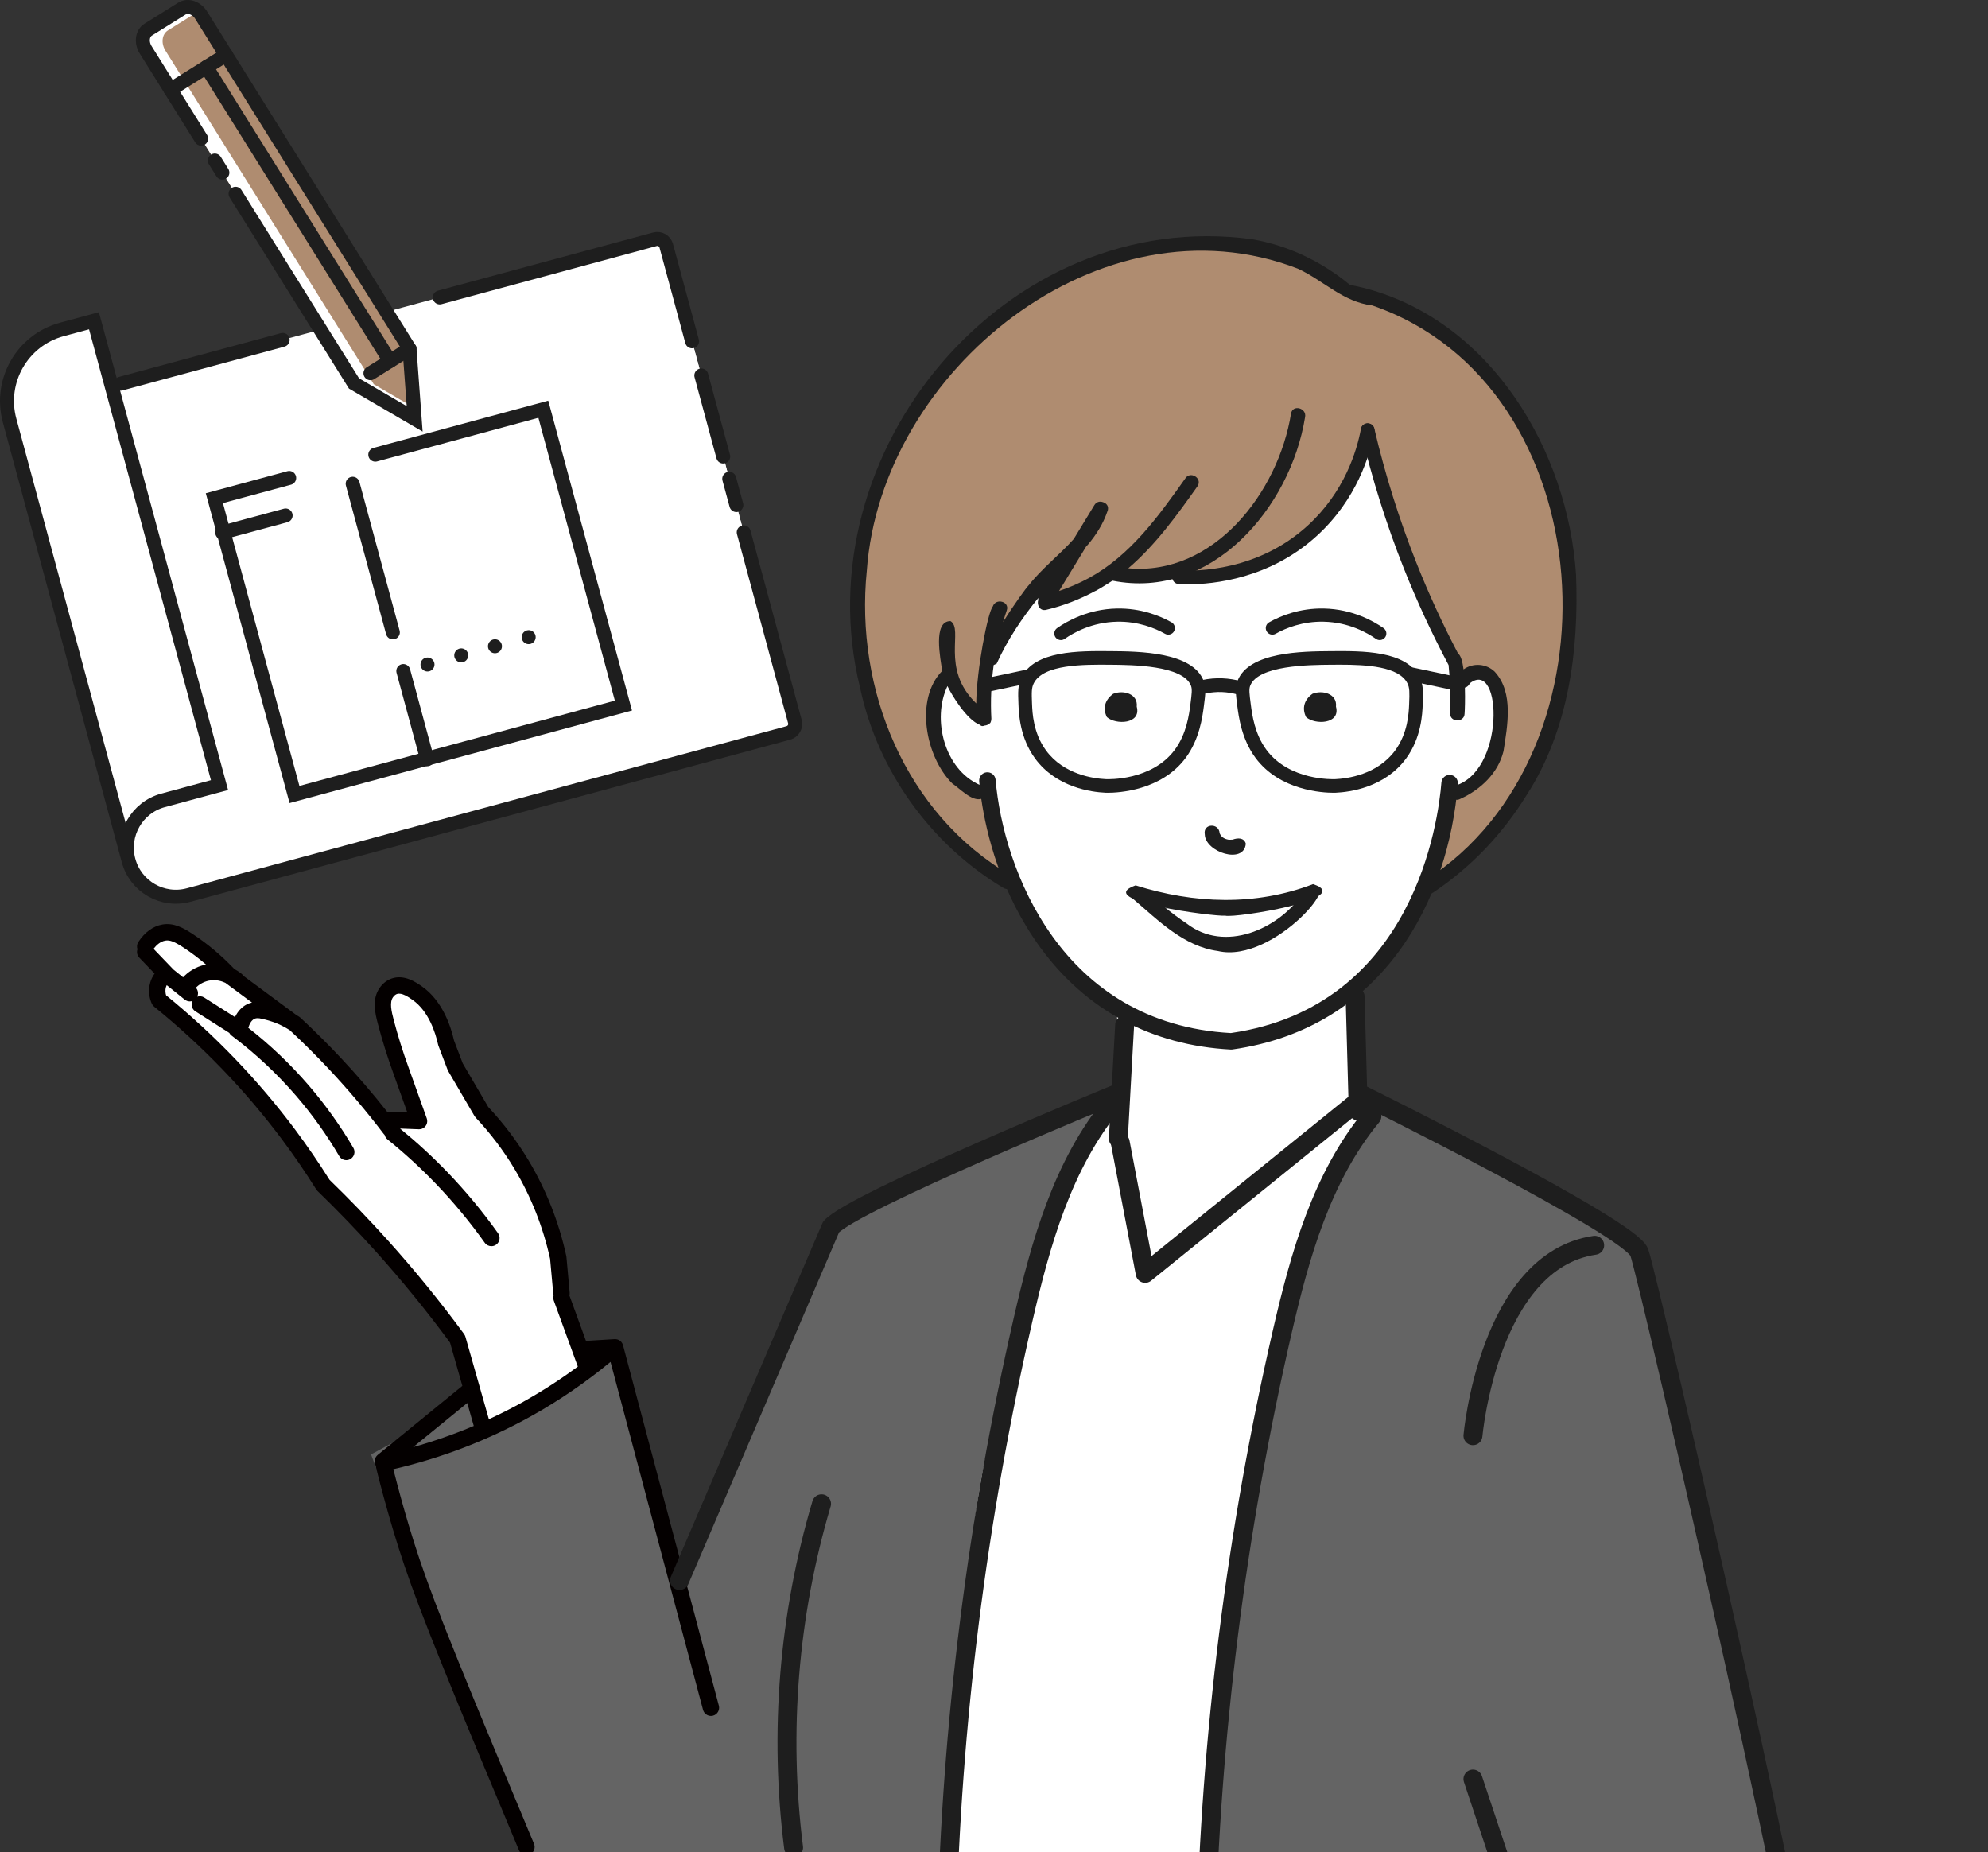 <?xml version="1.0" encoding="UTF-8"?><svg id="_レイヤー_1" xmlns="http://www.w3.org/2000/svg" xmlns:xlink="http://www.w3.org/1999/xlink" viewBox="0 0 213.316 198.74"><rect x="0" y="0" width="213.316" height="198.74" fill="#333333" stroke="none"/><defs><style>.cls-1{fill:#1e1e1e;}.cls-1,.cls-2,.cls-3,.cls-4,.cls-5,.cls-6{stroke-width:0px;}.cls-7,.cls-8,.cls-3,.cls-9{fill:none;}.cls-7,.cls-8,.cls-9{stroke:#1e1e1e;stroke-linecap:round;}.cls-7,.cls-9{stroke-miterlimit:10;stroke-width:1.5px;}.cls-8{stroke-linejoin:round;stroke-width:2.032px;}.cls-2{fill:#040000;}.cls-4{fill:#af8c70;}.cls-9{stroke-dasharray:0 0 0 0 0 0 0 3.749;}.cls-5{fill:#646464;}.cls-10{clip-path:url(#clippath);}.cls-6{fill:#fff;}</style><clipPath id="clippath"><rect class="cls-3" x="10.002" y="18.401" width="203.313" height="180.339"/></clipPath></defs><path class="cls-6" d="M71.231,25.414L1.028,45.113l12.874,47.621c.698,2.584,3.359,4.112,5.943,3.414l65.707-17.763-14.32-52.97Z"/><path class="cls-6" d="M10.084,34.418l2.984,11.038-11.134,3.01s-5.076-11.915,8.15-14.048Z"/><path class="cls-6" d="M12.689,44.207l54.267-14.67c1.151-.311,2.336.37,2.647,1.52l13.009,48.121,2.94-.795-14.32-52.97L12.019,41.421l.67,2.786Z"/><path class="cls-7" d="M74.262,36.625l-2.771-10.25c-.143-.53-.69-.844-1.22-.701l-23.084,6.24"/><line class="cls-7" x1="77.604" y1="48.987" x2="75.252" y2="40.288"/><line class="cls-7" x1="79.012" y1="54.194" x2="78.249" y2="51.374"/><path class="cls-7" d="M13.76,92.212L1.028,45.113c-1.147-4.243,1.362-8.615,5.608-9.763l3.449-.932,13.47,49.826-6.056,1.637c-1.404.379-2.519,1.291-3.189,2.46-.67,1.166-.895,2.59-.516,3.993.758,2.805,3.646,4.464,6.451,3.705l64.346-17.395c.53-.143.844-.69.701-1.22l-5.489-20.303"/><line class="cls-7" x1="30.331" y1="36.471" x2="12.953" y2="41.169"/><path class="cls-4" d="M37.987,41.147l6.509,3.799-.556-7.515L21.585,1.63c-.495-.793-1.42-1.108-2.066-.705l-3.613,2.256c-.646.403-.769,1.373-.274,2.166l22.354,35.8Z"/><path class="cls-6" d="M15.632,5.347l22.355,35.8,6.509,3.799-.089-1.208-4.301-2.51L17.75,5.427c-.494-.794-.373-1.763.275-2.167l3.239-2.024c-.514-.491-1.221-.636-1.745-.309l-3.613,2.256c-.645.404-.768,1.373-.275,2.165Z"/><line class="cls-7" x1="23.052" y1="17.229" x2="23.862" y2="18.526"/><path class="cls-7" d="M25.277,20.792l12.71,20.355,6.509,3.799-.556-7.515L21.585,1.63c-.495-.793-1.42-1.108-2.066-.705l-3.613,2.256c-.646.403-.769,1.373-.274,2.166l5.951,9.53"/><line class="cls-7" x1="43.94" y1="37.43" x2="39.751" y2="40.046"/><line class="cls-7" x1="24.248" y1="5.894" x2="18.295" y2="9.611"/><line class="cls-7" x1="22.153" y1="7.202" x2="41.845" y2="38.738"/><line class="cls-7" x1="30.648" y1="55.311" x2="23.849" y2="57.149"/><polyline class="cls-7" points="31.031 51.284 23.002 53.455 31.598 85.252 66.896 75.71 58.3 43.912 40.269 48.787"/><polyline class="cls-7" points="42.154 67.854 38.614 54.758 37.843 51.906"/><line class="cls-7" x1="45.835" y1="81.469" x2="43.276" y2="72.003"/><line class="cls-9" x1="45.872" y1="71.302" x2="59.91" y2="67.507"/><g class="cls-10"><path class="cls-6" d="M97.089,205.971h40.864l10.718-85.077-2.345-2.68-1.34-14.403-25.121,2.345v12.393l-3.684,1.34s-22.442,55.936-19.092,86.082Z"/><path class="cls-5" d="M128.574,207.646s5.024-76.368,19.762-89.431c0,0,22.442,10.048,27.131,16.077l19.762,89.096-66.655-15.743Z"/><path class="cls-5" d="M59.91,209.321l40.864-.67s2.68-49.572,6.029-55.601c3.349-6.029,5.359-29.81,12.058-34.5l-28.806,12.058-18.087,38.854-5.024-24.116-15.743,8.039.335-3.684-11.723,6.364,20.097,53.257Z"/><path class="cls-6" d="M52.043,153.57c-.984-3.258-1.967-6.516-2.951-9.773-2.125-2.779-4.469-5.665-7.05-8.614-2.5-2.857-4.97-5.486-7.368-7.897-2.417-3.766-5.54-8.017-9.538-12.362-2.92-3.174-5.809-5.857-8.495-8.105.263-.826.526-1.651.789-2.477-.734-.82-1.468-1.64-2.202-2.46.041-.059.102-.143.179-.239.451-.561.935-.876,1.13-.994.24-.146.591-.326,1.044-.455.297-.018.73-.008,1.224.132.708.201,1.193.57,1.45.798,1.457,1.234,2.913,2.469,4.37,3.703,2.008,1.573,3.678,2.772,4.863,3.596,1.07.744,1.89,1.283,2.983,2.239,1.289,1.128,2.122,2.104,2.68,2.758,1.698,1.989,3.668,4.283,5.936,6.947,1.295.019,2.591.039,3.886.058l-3.888-11.212c-.058-.343-.104-.864.009-1.478.085-.465.234-.839.367-1.109.105-.13.536-.631,1.288-.753.606-.098,1.078.105,1.248.188.478.317,1.044.757,1.605,1.356.354.378.64.75.87,1.088.32.616.644,1.309.949,2.076.318.799.565,1.554.759,2.246.226.647.503,1.339.842,2.061.614,1.304,1.293,2.406,1.936,3.311,1.665,2.292,3.329,4.584,4.994,6.876.648,1.083,1.321,2.349,1.951,3.795.644,1.479,1.119,2.865,1.473,4.101.269.791.529,1.746.701,2.843.215,1.371.232,2.585.177,3.563.969,2.609,1.938,5.218,2.907,7.827-1.608,1.21-3.504,2.489-5.696,3.722-1.922,1.081-3.752,1.947-5.423,2.643Z"/><path class="cls-2" d="M73.179,168.142l-6.329-23.8h0c-.002-.009-.006-.017-.009-.026-.007-.024-.017-.047-.027-.071-.012-.032-.025-.063-.041-.093-.009-.016-.019-.031-.029-.046-.022-.036-.046-.071-.073-.103-.003-.004-.005-.008-.008-.011-.006-.007-.013-.012-.019-.018-.031-.034-.063-.065-.099-.093-.011-.008-.022-.016-.033-.024-.035-.026-.072-.049-.111-.069-.013-.007-.026-.012-.039-.018-.037-.017-.075-.032-.115-.043-.018-.005-.036-.009-.054-.013-.034-.008-.069-.014-.105-.017-.027-.003-.054-.003-.082-.003-.02,0-.04-.003-.06-.002h0l-3.071.189-1.775-4.873c.025-.096.038-.197.028-.302l-.349-3.837c-.003-.036-.009-.072-.017-.107-.794-3.645-2.159-7.099-4.058-10.264-1.226-2.045-2.679-3.967-4.316-5.716l-2.735-4.678-.933-2.446c-.345-1.534-1.242-4.263-3.426-5.798-.62-.436-1.909-1.342-3.28-.857-.5.177-.94.52-1.272.992-.883,1.254-.474,2.81-.174,3.947.452,1.718.999,3.464,1.625,5.19,0,0,0,0,0,.001l1.516,4.24-1.794-.067c-.113-.002-.22.018-.321.053-1.584-2.009-3.258-3.964-5.002-5.823-1.397-1.489-2.866-2.949-4.366-4.341-.019-.017-.04-.03-.06-.045-.019-.015-.035-.032-.056-.045-.006-.004-.013-.008-.02-.012-.005-.003-.009-.006-.014-.009-.091-.059-.185-.112-.278-.168-.004-.003-.007-.007-.012-.011l-5.679-4.2c-.047-.074-.102-.144-.173-.203-.104-.087-.375-.299-.776-.512-1.371-1.44-2.857-2.694-4.421-3.726-1.038-.684-2.071-1.279-3.31-1.062-.997.175-1.915.844-2.587,1.882-.154.238-.175.522-.087.77-.108.303-.047.654.191.902l1.643,1.711c-.203.289-.362.609-.461.944-.299,1.01-.028,1.861.16,2.278.005.01.011.019.016.03.008.016.017.032.026.047.02.034.041.066.064.097.008.01.015.021.023.031.035.041.072.079.113.112.002.002.003.004.005.005,5.178,4.196,9.795,8.99,13.722,14.248,1.29,1.727,2.526,3.533,3.673,5.366.002.004.006.007.009.011.036.055.076.107.125.155,2.144,2.075,4.242,4.251,6.237,6.467,2.81,3.125,5.498,6.424,7.991,9.808l1.322,4.644-9.083,7.405c-.015.012-.026.027-.041.041-.024.022-.048.044-.069.069-.018.021-.034.044-.05.067-.016.023-.033.046-.047.071-.014.025-.026.051-.037.077-.012.026-.023.051-.032.078-.009.026-.015.053-.021.08-.007.028-.013.057-.017.086-.004.028-.004.056-.005.084,0,.028-.002.056,0,.084.002.033.008.065.014.097.003.019.003.037.008.056.572,2.335,1.215,4.702,1.91,7.036,1.545,5.19,3.104,9.429,9.285,24.291,1.054,2.533,1.861,4.46,2.517,6.025.718,1.714,1.254,2.994,1.735,4.164.139.339.467.545.813.545.111,0,.224-.021.333-.066.449-.184.663-.697.479-1.146-.482-1.174-1.02-2.458-1.74-4.177-.655-1.564-1.462-3.489-2.515-6.021-6.151-14.789-7.698-18.993-9.224-24.117-.582-1.954-1.123-3.93-1.62-5.891,5.203-1.204,10.191-3.126,14.827-5.712,2.986-1.666,5.832-3.614,8.477-5.8l9.929,37.338c.105.393.46.653.848.653.075,0,.151-.009.226-.03.469-.125.748-.606.623-1.074l-3.326-12.508M25.213,109.137l-3.305-2.101c-.23-.147-.501-.168-.742-.09.149-.32.091-.701-.153-.963.31-.301.768-.626,1.395-.754.713-.146,1.334.028,1.767.229l2.862,2.117c-.184.043-.369.103-.554.198-.539.276-.976.752-1.27,1.365ZM17.734,100.93c.495-.087.99.107,2.039.799.801.528,1.58,1.121,2.333,1.771-.016.003-.032.004-.049.008-1.125.23-1.913.833-2.412,1.359l-1.028-.826-2.14-2.228c.267-.352.696-.783,1.257-.882ZM50.834,152.996s.003.007.004.01c-2.115.894-4.29,1.651-6.509,2.276l5.808-4.735.697,2.449ZM56.177,150.401c-1.215.678-2.456,1.304-3.719,1.886l-.999-3.51s0-.001,0-.002l-1.522-5.348c-.006-.02-.016-.038-.023-.057-.011-.03-.021-.059-.035-.088-.014-.029-.031-.055-.049-.082-.011-.017-.019-.036-.031-.052-2.553-3.474-5.31-6.861-8.194-10.067-1.998-2.221-4.099-4.4-6.245-6.481-1.156-1.843-2.399-3.657-3.696-5.395-3.966-5.311-8.623-10.155-13.838-14.406-.065-.207-.121-.531-.014-.891.021-.072.051-.135.08-.197l1.93,1.55c.162.13.356.194.549.194.093,0,.185-.02.274-.049-.185.394-.057.872.32,1.112l3.634,2.31c.059.109.139.209.245.288,2.545,1.907,4.884,4.093,6.954,6.498,1.719,1.997,3.268,4.164,4.603,6.443.164.279.457.434.758.434.151,0,.304-.039.443-.121.418-.245.559-.783.313-1.202-1.389-2.369-3-4.623-4.787-6.7-1.948-2.263-4.128-4.338-6.486-6.182.012-.028.025-.056.034-.086.074-.245.25-.684.605-.866.304-.155.692-.07,1.569.179.781.222,1.533.567,2.24,1.023,1.449,1.347,2.869,2.759,4.219,4.198,2.068,2.203,4.043,4.541,5.871,6.949.027.035.059.063.09.093.044.181.142.35.298.476,1.823,1.471,3.57,3.072,5.193,4.76,1.898,1.974,3.666,4.107,5.254,6.34.171.241.442.369.716.369.176,0,.354-.053.508-.163.395-.281.488-.829.207-1.224-1.638-2.304-3.462-4.504-5.419-6.54-1.597-1.661-3.313-3.237-5.1-4.696l2.01.076c.011,0,.022,0,.033,0h0s.002,0,.004,0c.052,0,.104-.006.155-.015.023-.004.044-.012.066-.017.023-.006.046-.01.069-.018.006-.002.01-.005.015-.007.034-.013.065-.029.097-.046.02-.01.04-.019.059-.031.027-.017.051-.037.076-.057.019-.015.04-.029.058-.046.023-.021.042-.046.062-.07.016-.018.033-.035.047-.055.02-.028.036-.059.053-.089.01-.018.022-.035.031-.054.013-.029.022-.059.032-.09.008-.023.018-.046.024-.07.005-.022.007-.045.011-.068.006-.034.013-.069.014-.104,0-.002,0-.004,0-.007,0-.019-.003-.038-.004-.057,0-.037-.001-.073-.007-.11-.005-.034-.016-.067-.025-.1-.006-.021-.008-.041-.015-.062l-.006-.015s0,0,0,0l-1.947-5.446s0-.001-.001-.002c0,0,0-.001,0-.002-.609-1.678-1.14-3.375-1.579-5.043-.274-1.041-.47-1.947-.088-2.488.153-.218.314-.309.421-.347.517-.182,1.276.351,1.684.638,1.729,1.215,2.456,3.53,2.735,4.802.009.042.022.084.037.124l.981,2.574c.009.022.021.042.032.063.011.022.018.046.031.068l2.818,4.82s.003.004.005.006c.032.054.069.105.114.153,1.581,1.679,2.981,3.527,4.161,5.494,1.791,2.986,3.082,6.243,3.837,9.682l.344,3.783c.005.053.015.104.029.154-.047.17-.044.354.02.532l2.582,7.089c-1.866,1.377-3.817,2.637-5.834,3.762Z"/><path class="cls-6" d="M101.668,72.338c-2.473,1.707-1.844,4.771-1.258,7.731.381,2.514,2.883,4.488,4.93,5.209,5.622,34.509,45.449,34.321,50.995-.143,6.734-1.416,6.322-16.42.887-12.165-.082-1.902.998-5.124-.575-8.231-2.205-4.359,1.075-11.241-2.963-17.332-9.379-11.985-29.692-9.604-40.44-1.926-5.275,3.648-7.237,10.09-10.906,15.143-.224,3.905-.448,7.809-.672,11.714Z"/><path class="cls-6" d="M100.308,72.83c-2.659.866-1.637,7.513-1.248,7.62,2.334,3.426,4.817,5.414,6.28,4.829.239-.096.49-.275.721-.606.134,2.467.892,10.77,7.459,18.171,6.307,7.108,14.049,8.963,16.529,9.452,14.924.06,26.184-18.519,26.915-27.661.791-.822,2.854-3.191,3.165-6.758-.12-2.414.461-4.16-1.922-5.269-.689-.16-1.64.071-2.022.742-.082-1.902.997-5.124-.575-8.231-2.205-4.359,1.075-11.241-2.963-17.332-9.379-11.985-29.692-9.604-40.44-1.926-5.275,3.648-7.237,10.09-10.906,15.143-.332,3.942-.663,7.884-.995,11.825Z"/><path class="cls-4" d="M101.668,72.338c-.665-.031-1.502,2.143-1.604,4.115.118,4.93,2.254,6.593,5.112,8.223.846,1.374,1.377,5.43,2.236,7.173.897,2.527,1.019,2.692.942,2.76-19.404-10.3-19.329-40.009-8.682-52.059,6.345-11.22,23.925-19.11,37.12-15.583,3.799,1.093,6.478,3.031,7.992,4.318,3.147.311,11.509,3.433,15.535,9.027,9.437,13.112,11.365,31.158,3.407,44.071-3.39,5.5-7.722,8.927-10.666,10.871.606-1.35,1.229-3.006,1.718-4.939.449-1.775.685-3.394.805-4.778,1.743-.504,2.787-1.398,3.283-1.893,0,0,2.491-2.486,2.299-6.507-.011-.236-.063-.903-.068-.97-.098-1.272-.15-1.916-.289-2.303-.145-.406-.401-1.119-1.108-1.534-.669-.393-1.688-.486-2.311.008-.584.463-.674,1.374-.783,2.47-.018.183-.027.338-.031.449-.024-1.182-.175-2.911-.817-4.868-.632-1.925-1.398-3.031-2.252-4.58-.969-1.759-1.642-3.566-2.989-7.182-1.168-3.136-2.549-7.331-3.762-12.464-.293,1.647-1.327,6.211-5.321,10.185-3.796,3.777-8.089,4.857-9.753,5.186-1.273.243-2.691.44-4.235.54-3.026.195-5.688-.037-7.847-.394-1.805,1.279-5.398,2.267-7.174,2.232,2.643-3.932,7.16-10.276,4.749-7.638-5.023,6.36-12.064,11.301-11.704,20.716-.699-.442-1.655-1.175-2.429-2.337-.875-1.314-.93-2.295-1.373-2.315Z"/><path class="cls-1" d="M169.113,61.659c-.875-13.253-9.045-27.042-22.416-30.669-.614-.167-1.234-.307-1.858-.429-3.014-2.495-6.616-4.225-10.484-4.889-26.356-3.579-48.342,22.805-42.057,48.175,1.9,8.884,7.58,16.777,15.377,21.435.858.526,1.642-.822.787-1.346-11.304-6.578-16.748-19.963-15.453-32.688,1.518-21.503,25.12-40.578,46.258-32.418,2.777,1.289,4.836,3.571,7.983,3.947,24.962,8.585,27.231,47.944,5.711,61.669-.831.555-.051,1.906.787,1.347,4.116-2.748,7.48-6.293,10.075-10.5,4.488-6.942,5.613-15.516,5.29-23.634Z"/><path class="cls-1" d="M121.974,75.821c.154-1.373-1.442-1.819-2.525-1.374-.889.644-1.148,1.559-.677,2.504.943.844,3.713.771,3.202-1.13Z"/><path class="cls-1" d="M129.276,89.554c.076,1.899,4.232,3.232,4.4.968-.201-.664-.886-.625-1.425-.423-.14.026.143-.013.045-.006-.512.025-.463.033-.909-.115.031.029.17.077.05.017-.29-.167-.165-.08-.382-.277-.02-.021-.107-.136-.033-.032.077.107-.013-.02-.022-.033-.056-.082-.104-.17-.147-.26-.068-.135.065.18.019.045-.053-1.18-1.83-1.093-1.594.115h0Z"/><path class="cls-1" d="M140.895,94.87c-6.202,2.375-12.774,2.104-19.044.133-4.742,1.672,8.539,3.372,9.624,3.254,1.114.28,14.089-1.834,9.42-3.387h0Z"/><path class="cls-1" d="M143.351,75.821c.154-1.373-1.443-1.819-2.525-1.374-.889.644-1.148,1.559-.677,2.504.943.844,3.713.771,3.202-1.13Z"/><path class="cls-1" d="M140.219,95.286c-.165.242-.337.479-.515.711-2.548,3.675-8.267,6.287-12.383,3.091-1.623-1.078-3.142-2.37-4.577-3.685-.738-.677-1.844.422-1.103,1.102,2.669,2.286,5.403,5.052,9.037,5.541,6.093,1.427,14.359-8.639,9.54-6.761h0Z"/><path class="cls-1" d="M113.835,68.683c-.223,0-.442-.105-.58-.301-.224-.32-.147-.761.173-.985,1.08-.757,3.347-2.037,6.396-2.1,2.587-.054,4.626.774,5.881,1.477.341.191.462.622.271.963-.191.341-.622.463-.963.271-1.101-.617-2.897-1.347-5.16-1.297-2.674.055-4.665,1.179-5.613,1.844-.124.087-.265.128-.405.128Z"/><path class="cls-1" d="M148.05,68.683c.223,0,.442-.105.58-.301.224-.32.147-.761-.173-.985-1.08-.757-3.347-2.037-6.396-2.1-2.587-.054-4.626.774-5.881,1.477-.341.191-.462.622-.271.963.191.341.622.463.963.271,1.101-.617,2.897-1.347,5.16-1.297,2.674.055,4.665,1.179,5.613,1.844.124.087.265.128.405.128Z"/><path class="cls-1" d="M155.616,83.15c-.487-.035-.912.325-.951.812-.315,3.994-2.884,24.038-22.595,26.887-18.167-1.004-24.414-17.544-25.24-27.173-.042-.487-.468-.847-.956-.805-.487.042-.847.47-.805.956.01.121.023.253.036.389-3.77-1.677-5.129-7.055-3.442-10.596.433.919,2.079,3.646,3.479,4.158.129.142.294.176.499.081.224-.015.437-.106.629-.298.067-.127.096-.256.097-.381.003-.004.006-.008.01-.012-.105-1.949-.019-3.891.247-5.808.1-.043.204-.092.321-.153,1.177-2.588,2.721-4.898,4.472-7.051-.017.076-.017.149-.009.22-.179.517.167,1.222.841,1.063,1.842-.432,3.601-1.12,5.263-2.016.039-.014.077-.028.116-.049.185-.101.364-.21.544-.317.023-.014.046-.027.07-.041.166-.099.33-.199.491-.303.213-.132.424-.266.634-.405,10.629,2.114,19.1-7.819,20.67-17.542.201-.979-1.302-1.398-1.503-.414-1.357,8.484-8.29,17.457-17.467,16.627,2.924-2.497,5.232-5.709,7.448-8.835.52-.857-.832-1.658-1.346-.787-2.86,4.034-5.875,8.237-10.31,10.659-1.033.558-2.109,1.028-3.219,1.397.975-1.601,1.95-3.202,2.926-4.803.054-.053.108-.107.163-.16.898-1.07,1.64-2.235,2.092-3.561.039-.086.063-.17.069-.252.049-.379-.201-.649-.517-.75-.009-.003-.017-.006-.026-.009-.005-.001-.01-.003-.015-.004-.312-.107-.681-.041-.902.322-.738,1.212-1.476,2.424-2.214,3.636-1.52,1.708-3.412,3.156-4.814,4.945-.298.299-1.6,2.088-2.773,3.971.126-.421.257-.841.401-1.258.328-.951-1.178-1.359-1.503-.414-.539.611-1.747,6.849-1.775,10.4-3.892-3.752-1.303-7.975-2.764-8.832-1.927-.003-1.063,4.07-.888,5.344-2.995,3.05-1.769,9.255,1.074,12.076.796.528,2.099,1.959,3.118,1.656.539,3.718,2.061,10.105,6.358,15.982,4.899,6.7,11.959,10.475,20.416,10.918.016,0,.031.001.046.001.042,0,.083-.003.124-.008,16.362-2.319,23.226-16.248,24.193-28.51.039-.487-.325-.912-.811-.951Z"/><path class="cls-1" d="M127.442,62.699c-.391,0-.717-.012-.967-.026-.406-.023-.717-.371-.694-.777.023-.406.372-.716.777-.694,1.878.107,8.416.074,13.755-4.8,3.968-3.622,5.285-8.054,5.716-10.373.074-.4.459-.664.859-.589.4.074.664.459.589.859-.465,2.501-1.886,7.28-6.171,11.192-5.052,4.612-11.089,5.209-13.865,5.209Z"/><path class="cls-1" d="M160.423,72.114c-.925-.939-2.383-1.002-3.382-.288-.112-.84-.296-1.508-.59-1.703-1.65-3.148-3.149-6.408-4.458-9.704-1.854-4.67-3.376-9.522-4.523-14.422-.093-.396-.488-.644-.885-.549-.396.093-.642.489-.55.885,1.163,4.971,2.707,9.893,4.588,14.63,1.405,3.538,3.024,7.036,4.813,10.4.173,1.723.231,3.455.159,5.185-.011,1.005,1.56,1.01,1.559,0,.028-.345.069-1.512.03-2.762.175-.042.34-.148.461-.343.03-.049.062-.096.096-.142,3.456-2.634,3.817,9.713-1.817,11.065-.876.487-.089,1.853.787,1.347,2.164-.983,4.033-2.743,4.617-5.103.428-2.728,1.104-6.264-.907-8.494Z"/><path class="cls-1" d="M118.869,85.068c-.138,0-.225-.003-.25-.005-1.508-.067-5.263-.56-7.548-3.668-1.647-2.241-1.749-4.823-1.787-5.795h0c-.053-1.343-.082-2.082.333-2.92,1.423-2.876,6.114-2.837,9.54-2.81,3.072.025,8.79.071,9.997,3.186.282.728.19,1.434.023,2.715-.15,1.151-.461,3.542-1.952,5.553-2.61,3.519-7.221,3.744-8.356,3.744ZM110.74,75.542h0c.037.93.122,3.109,1.505,4.99,1.913,2.601,5.14,3.018,6.439,3.076.2.006,4.899.181,7.371-3.152,1.265-1.707,1.533-3.765,1.677-4.871.15-1.154.205-1.636.063-2.003-.849-2.192-6.316-2.236-8.65-2.255-2.868-.024-7.204-.059-8.223,2-.238.48-.233.945-.183,2.216h0Z"/><path class="cls-1" d="M152.326,72.68c-1.423-2.876-6.112-2.837-9.54-2.81-3.072.025-8.79.071-9.997,3.186-.282.728-.19,1.435-.023,2.717.15,1.149.461,3.54,1.952,5.55,2.609,3.519,7.221,3.744,8.356,3.744.138,0,.225-.003.25-.005,1.508-.067,5.263-.56,7.548-3.668,1.647-2.241,1.749-4.823,1.787-5.795l-.728-.029.728.029c.053-1.342.082-2.081-.333-2.919ZM151.203,75.542h0c-.037.931-.122,3.109-1.505,4.99-1.913,2.601-5.14,3.018-6.44,3.076-.199.006-4.899.181-7.37-3.152-1.266-1.707-1.534-3.765-1.678-4.871-.15-1.153-.205-1.635-.063-2.003.849-2.192,6.316-2.236,8.65-2.255.318-.003.654-.005,1.002-.005,2.787,0,6.315.175,7.221,2.005.238.481.233.945.183,2.215Z"/><path class="cls-1" d="M132.976,74.54c-.07.002-.141-.007-.211-.026-.092-.025-.217-.058-.369-.091-.568-.125-1.147-.182-1.722-.17-.606.025-1.217.102-1.806.265-.393.111-.798-.12-.907-.512-.109-.392.12-.798.512-.907.699-.195,1.421-.302,2.146-.319.009,0,.017,0,.026,0,.69-.014,1.386.055,2.067.204.181.04.332.079.441.109.392.107.624.512.516.905-.088.322-.376.535-.693.543Z"/><path class="cls-1" d="M105.854,74.252c-.341,0-.647-.238-.72-.584-.084-.398.17-.789.568-.873l4.314-.913c.397-.085.789.17.873.568.084.398-.17.789-.568.873l-4.314.913c-.051.011-.103.016-.153.016Z"/><path class="cls-1" d="M155.721,73.988c-.05,0-.102-.005-.153-.016l-4.314-.913c-.398-.084-.652-.475-.568-.873.084-.398.473-.653.873-.568l4.314.913c.398.084.652.475.568.873-.073.346-.379.584-.72.584Z"/><path class="cls-8" d="M146.082,117.432s28.793,14.227,29.809,16.937c1.016,2.71,19.985,85.361,19.308,90.442-.677,5.081-19.647,32.519-19.647,32.519"/><line class="cls-8" x1="120.677" y1="109.98" x2="119.999" y2="122.174"/><line class="cls-8" x1="145.405" y1="106.931" x2="145.743" y2="119.22"/><path class="cls-8" d="M119.661,117.432s-28.115,11.517-30.486,14.227l-16.259,37.938"/><polyline class="cls-8" points="145.656 118.215 122.88 136.637 120.2 122.569"/><path class="cls-8" d="M147.206,119.781c-5.385,6.512-7.741,14.954-9.635,23.189-4.93,21.43-7.68,43.36-8.196,65.344"/><path class="cls-8" d="M119.405,118.442c-5.385,6.512-7.741,14.954-9.635,23.189-4.93,21.43-7.68,43.36-8.196,65.344"/><line class="cls-8" x1="158.049" y1="190.899" x2="163.408" y2="206.976"/><path class="cls-8" d="M158.049,154.054s1.675-18.757,13.063-20.432"/><path class="cls-8" d="M88.155,161.357c-3.535,11.915-4.564,24.566-3.001,36.895"/></g></svg>